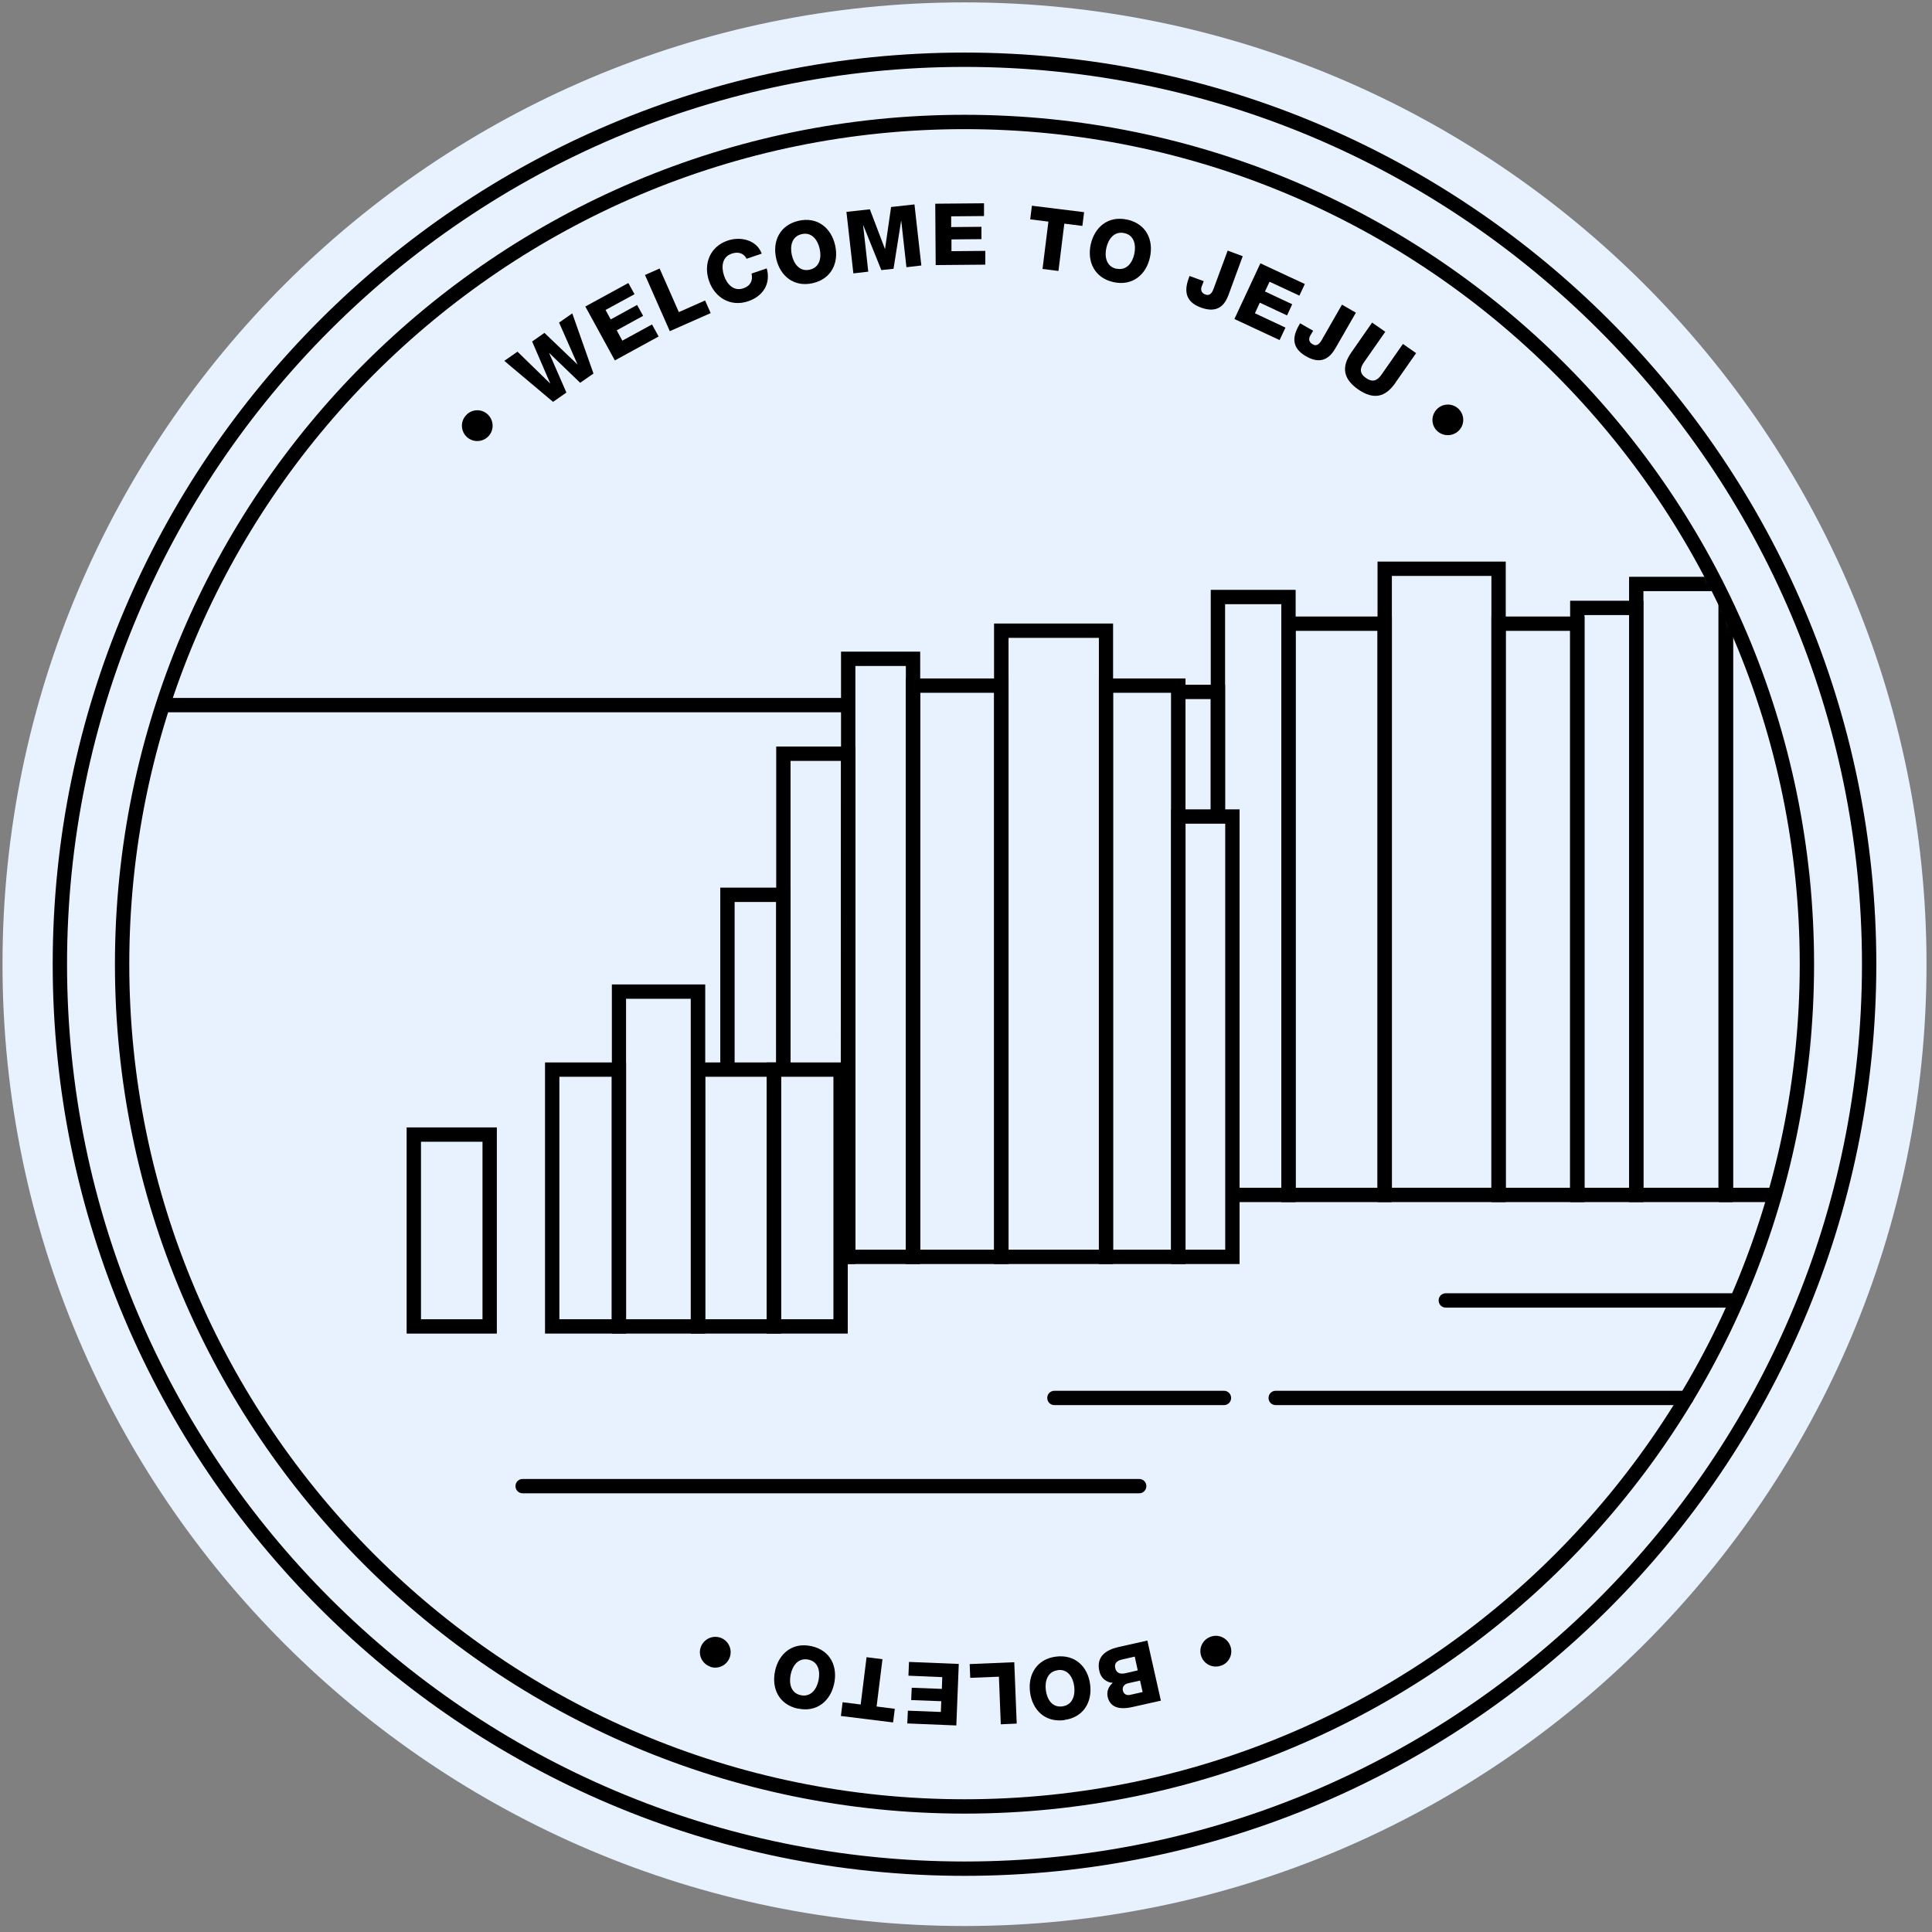 <svg width="266" height="266" viewBox="0 0 266 266" fill="none" xmlns="http://www.w3.org/2000/svg">
<rect x="0" y="0" width="266" height="266" fill="#808080" stroke="none"/>
<path d="M132.795 257.282C201.583 257.282 257.347 201.529 257.347 132.754C257.347 63.98 201.583 8.227 132.795 8.227C64.007 8.227 8.243 63.98 8.243 132.754C8.243 201.529 64.007 257.282 132.795 257.282Z" fill="#E7F2FE"/>
<path d="M132.795 265.176C59.758 265.176 0.345 205.775 0.345 132.752C0.345 59.73 59.758 0.328 132.795 0.328C205.832 0.328 265.245 59.73 265.245 132.752C265.245 205.775 205.832 265.176 132.795 265.176ZM132.795 16.121C68.465 16.121 16.141 68.435 16.141 132.752C16.141 197.069 68.465 249.383 132.795 249.383C197.124 249.383 249.449 197.069 249.449 132.752C249.449 68.435 197.124 16.121 132.795 16.121Z" fill="#E7F2FE"/>
<path d="M132.795 258.268C63.568 258.268 7.255 201.966 7.255 132.753C7.255 63.54 63.568 7.238 132.795 7.238C202.021 7.238 258.334 63.54 258.334 132.753C258.334 201.966 202.021 258.268 132.795 258.268ZM132.795 9.212C64.654 9.212 9.23 64.626 9.23 132.753C9.23 200.88 64.654 256.294 132.795 256.294C200.935 256.294 256.359 200.88 256.359 132.753C256.359 64.626 200.935 9.212 132.795 9.212Z" fill="black"/>
<path d="M132.795 249.699C68.307 249.699 15.825 197.246 15.825 132.752C15.825 68.257 68.287 15.805 132.795 15.805C197.302 15.805 249.764 68.257 249.764 132.752C249.764 197.246 197.302 249.699 132.795 249.699ZM132.795 17.779C69.393 17.779 17.799 69.363 17.799 132.752C17.799 196.141 69.393 247.725 132.795 247.725C196.196 247.725 247.79 196.161 247.79 132.752C247.79 69.343 196.216 17.779 132.795 17.779Z" fill="black"/>
<path d="M64.279 57.048C65.148 56.259 66.471 56.298 67.261 57.167C68.051 58.035 68.011 59.378 67.142 60.167C66.273 60.957 64.951 60.898 64.161 60.049C63.371 59.2 63.41 57.858 64.279 57.068V57.048Z" fill="black"/>
<path d="M81.694 51.44L79.878 52.703L75.593 48.577L77.982 54.046L76.146 55.329L69.433 49.683L71.249 48.419L75.771 52.822L73.263 47.018L74.961 45.833L79.522 50.196L76.975 44.412L78.792 43.148L81.714 51.44H81.694Z" fill="black"/>
<path d="M80.589 42.202L86.512 38.965L87.361 40.505L83.373 42.676L84.084 43.979L87.717 41.985L88.546 43.486L84.913 45.479L85.683 46.901L89.77 44.67L90.679 46.328L84.656 49.625L80.589 42.202Z" fill="black"/>
<path d="M88.803 37.857L90.817 36.969L93.463 42.97L97.076 41.371L97.846 43.108L92.219 45.596L88.803 37.857Z" fill="black"/>
<path d="M102.782 35.609C102.387 34.84 101.617 34.622 100.748 34.919C99.406 35.373 99.287 36.735 99.682 37.939C100.077 39.123 101.005 40.15 102.348 39.696C103.335 39.36 103.69 38.61 103.473 37.663L105.566 36.952C106.158 39.064 105.053 40.782 103.019 41.473C100.59 42.302 98.399 40.979 97.609 38.65C96.819 36.32 97.767 33.931 100.195 33.122C101.933 32.53 104.164 33.004 104.875 34.919L102.782 35.629V35.609Z" fill="black"/>
<path d="M109.949 30.398C112.536 29.806 114.451 31.385 114.984 33.774C115.518 36.163 114.491 38.393 111.904 38.986C109.318 39.578 107.402 37.999 106.869 35.61C106.316 33.221 107.363 30.991 109.949 30.398ZM111.49 37.13C112.872 36.814 113.128 35.472 112.852 34.248C112.576 33.024 111.766 31.918 110.384 32.234C109.002 32.55 108.745 33.892 109.021 35.116C109.298 36.34 110.107 37.446 111.49 37.13Z" fill="black"/>
<path d="M116.544 29.171L119.763 28.816L121.836 34.264H121.856L122.685 28.5L125.904 28.145L126.851 36.554L124.798 36.791L124.087 30.415H124.067L123.021 37.008L121.342 37.186L118.855 31.007H118.835L119.546 37.403L117.492 37.64L116.544 29.23V29.171Z" fill="black"/>
<path d="M128.747 28.047L135.48 27.988V29.745L130.959 29.785V31.265L135.125 31.226V32.924L130.998 32.963V34.582L135.658 34.542V36.438L128.826 36.497L128.767 28.047H128.747Z" fill="black"/>
<path d="M149.045 31.108L146.537 30.792L145.728 37.306L143.536 37.03L144.345 30.515L141.838 30.2L142.075 28.324L149.262 29.213L149.025 31.088L149.045 31.108Z" fill="black"/>
<path d="M155.206 30.238C157.812 30.81 158.858 33.041 158.325 35.43C157.812 37.818 155.916 39.417 153.31 38.845C150.704 38.272 149.657 36.042 150.171 33.653C150.704 31.264 152.58 29.665 155.186 30.238H155.206ZM153.725 36.989C155.107 37.285 155.916 36.18 156.173 34.956C156.43 33.732 156.173 32.389 154.791 32.093C153.409 31.797 152.599 32.903 152.323 34.127C152.046 35.351 152.323 36.693 153.705 37.009L153.725 36.989Z" fill="black"/>
<path d="M169.106 40.683C168.455 42.46 167.211 43.032 165.335 42.341C163.242 41.571 163.005 40.11 163.656 38.334L163.775 37.998L165.73 38.709L165.453 39.439C165.256 39.953 165.453 40.367 165.947 40.545C166.421 40.722 166.796 40.545 167.072 39.794L169.027 34.504L171.1 35.274L169.106 40.703V40.683Z" fill="black"/>
<path d="M173.549 36.262L179.65 39.105L178.9 40.703L174.793 38.789L174.161 40.131L177.912 41.888L177.201 43.428L173.45 41.671L172.779 43.132L176.984 45.106L176.175 46.823L169.955 43.921L173.529 36.262H173.549Z" fill="black"/>
<path d="M183.796 48.045C182.848 49.684 181.525 50.039 179.808 49.052C177.873 47.927 177.892 46.466 178.82 44.828L178.998 44.512L180.795 45.538L180.4 46.209C180.124 46.703 180.242 47.117 180.716 47.394C181.15 47.651 181.545 47.552 181.96 46.841L184.764 41.945L186.679 43.051L183.796 48.065V48.045Z" fill="black"/>
<path d="M192.129 52.705C190.727 54.719 189.108 55.074 186.995 53.614C184.902 52.153 184.665 50.494 186.067 48.501L188.91 44.414L190.727 45.678L187.805 49.863C187.173 50.751 187.193 51.442 188.081 52.054C188.97 52.666 189.621 52.449 190.233 51.541L193.156 47.355L194.972 48.619L192.129 52.686V52.705Z" fill="black"/>
<path d="M200.757 56.237C201.626 57.027 201.705 58.35 200.915 59.218C200.125 60.087 198.783 60.146 197.914 59.376C197.045 58.606 196.986 57.264 197.776 56.395C198.566 55.527 199.889 55.468 200.757 56.237Z" fill="black"/>
<path d="M168.099 229.329C166.993 229.724 165.789 229.151 165.394 228.046C164.999 226.94 165.571 225.736 166.697 225.341C167.803 224.946 169.007 225.539 169.402 226.644C169.797 227.75 169.224 228.954 168.119 229.329H168.099Z" fill="black"/>
<path d="M159.826 234.147L155.956 235.015C154.534 235.351 152.895 235.331 152.5 233.614C152.342 232.863 152.639 232.172 153.211 231.699C152.283 231.639 151.553 231.008 151.355 230.06C150.921 228.086 152.224 227.178 154.001 226.763L157.97 225.875L159.826 234.127V234.147ZM156.212 228.086L154.495 228.481C153.803 228.639 153.389 228.974 153.547 229.665C153.705 230.396 154.277 230.514 154.929 230.376L156.647 229.981L156.232 228.086H156.212ZM156.963 231.383L155.304 231.758C154.929 231.837 154.475 232.153 154.593 232.745C154.732 233.337 155.205 233.456 155.66 233.337L157.318 232.962L156.963 231.383Z" fill="black"/>
<path d="M146.518 236.83C143.872 237.165 142.134 235.428 141.818 232.98C141.502 230.552 142.746 228.42 145.392 228.084C148.038 227.749 149.775 229.486 150.091 231.914C150.407 234.342 149.163 236.474 146.518 236.81V236.83ZM145.629 229.96C144.227 230.138 143.832 231.46 143.99 232.704C144.148 233.948 144.859 235.132 146.261 234.935C147.663 234.757 148.058 233.434 147.9 232.191C147.742 230.947 147.031 229.762 145.629 229.94V229.96Z" fill="black"/>
<path d="M140.001 237.305L137.79 237.403L137.533 230.849L133.584 231.007L133.505 229.112L139.646 228.855L139.982 237.305H140.001Z" fill="black"/>
<path d="M131.65 237.562L124.917 237.285L124.996 235.528L129.537 235.706L129.596 234.225L125.45 234.068L125.529 232.37L129.675 232.528L129.734 230.909L125.074 230.712L125.153 228.816L132.005 229.093L131.669 237.542L131.65 237.562Z" fill="black"/>
<path d="M115.992 234.363L118.499 234.679L119.309 228.164L121.5 228.44L120.691 234.955L123.199 235.271L122.962 237.146L115.774 236.258L116.011 234.383L115.992 234.363Z" fill="black"/>
<path d="M109.851 235.251C107.244 234.679 106.198 232.468 106.711 230.059C107.225 227.67 109.1 226.071 111.707 226.644C114.313 227.197 115.36 229.427 114.846 231.816C114.333 234.205 112.437 235.804 109.851 235.231V235.251ZM111.312 228.5C109.93 228.203 109.12 229.309 108.863 230.533C108.607 231.757 108.863 233.099 110.246 233.395C111.628 233.692 112.437 232.586 112.694 231.362C112.951 230.138 112.694 228.796 111.312 228.5Z" fill="black"/>
<path d="M97.787 229.466C96.681 229.071 96.088 227.887 96.483 226.781C96.878 225.675 98.083 225.103 99.189 225.478C100.294 225.873 100.867 227.077 100.472 228.183C100.077 229.288 98.892 229.861 97.787 229.486V229.466Z" fill="black"/>
<path d="M116.781 96.094H23.091V98.068H116.781V96.094Z" fill="black"/>
<mask id="mask0_2034_7948" style="mask-type:luminance" maskUnits="userSpaceOnUse" x="16" y="16" width="233" height="233">
<path d="M132.795 248.713C68.84 248.713 16.812 196.695 16.812 132.753C16.812 68.811 68.84 16.793 132.795 16.793C196.749 16.793 248.777 68.811 248.777 132.753C248.777 196.695 196.749 248.713 132.795 248.713Z" fill="white"/>
</mask>
<g mask="url(#mask0_2034_7948)">
<path d="M191.635 165.506H176.412V84.883H191.635V165.506ZM178.386 163.532H189.661V86.857H178.386V163.532Z" fill="black"/>
<path d="M238.569 165.506H224.293V79.414H238.569V165.506ZM226.268 163.531H236.595V81.388H226.268V163.531Z" fill="black"/>
<path d="M178.386 165.506H169.679V163.532H176.412V83.185H168.672V112.402H166.697V81.211H178.386V165.506Z" fill="black"/>
<path d="M250.969 165.506H236.674V81.191H250.969V165.506ZM238.629 163.532H248.975V83.165H238.629V163.532Z" fill="black"/>
<path d="M168.672 112.4H166.697V96.251H162.235V94.277H168.672V112.4Z" fill="black"/>
<path d="M207.313 165.504H189.661V77.32H207.313V165.504ZM191.635 163.53H205.338V79.294H191.635V163.53Z" fill="black"/>
<path d="M218.153 165.506H205.338V84.883H218.153V165.506ZM207.313 163.532H216.178V86.857H207.313V163.532Z" fill="black"/>
<path d="M226.268 165.506H216.178V82.711H226.268V165.506ZM218.153 163.532H224.293V84.685H218.153V163.532Z" fill="black"/>
<path d="M138.857 174.033H124.719V93.41H138.857V174.033ZM126.694 172.059H136.882V95.384H126.694V172.059Z" fill="black"/>
<path d="M126.694 174.034H115.794V89.719H126.694V174.034ZM117.769 172.059H124.719V91.693H117.769V172.059Z" fill="black"/>
<path d="M117.769 174.031H115.735L115.794 104.759H108.844V147.262H106.87V102.785H117.769V174.031Z" fill="black"/>
<path d="M108.844 147.263H106.87V124.185H101.143V147.263H99.169V122.211H108.844V147.263Z" fill="black"/>
<path d="M153.251 174.032H136.862V85.848H153.251V174.032ZM138.857 172.058H151.296V87.822H138.857V172.058Z" fill="black"/>
<path d="M163.222 174.033H151.296V93.41H163.222V174.033ZM153.251 172.059H161.228V95.384H153.251V172.059Z" fill="black"/>
<path d="M170.666 174.033H161.248V111.434H170.666V174.033ZM163.222 172.059H168.691V113.408H163.222V172.059Z" fill="black"/>
<path d="M86.197 183.608H75.04V146.277H86.197V183.608ZM77.015 181.634H84.222V148.251H77.015V181.634Z" fill="black"/>
<path d="M97.096 183.609H84.242V135.539H97.096V183.609ZM86.196 181.635H95.102V137.513H86.196V181.635Z" fill="black"/>
<path d="M107.541 183.608H95.121V146.277H107.541V183.608ZM97.096 181.634H105.566V148.251H97.096V181.634Z" fill="black"/>
<path d="M116.722 183.608H105.566V146.277H116.722V183.608ZM107.541 181.634H114.748V148.251H107.541V181.634Z" fill="black"/>
<path d="M68.406 183.611H55.986V155.223H68.406V183.611ZM57.961 181.636H66.431V157.197H57.961V181.636Z" fill="black"/>
</g>
<path d="M239.122 180.033H199.059C198.506 180.033 198.072 179.598 198.072 179.046C198.072 178.493 198.506 178.059 199.059 178.059H239.122C239.675 178.059 240.109 178.493 240.109 179.046C240.109 179.598 239.675 180.033 239.122 180.033Z" fill="black"/>
<path d="M232.191 193.458H175.642C175.089 193.458 174.654 193.024 174.654 192.471C174.654 191.919 175.089 191.484 175.642 191.484H232.191C232.744 191.484 233.179 191.919 233.179 192.471C233.179 193.024 232.744 193.458 232.191 193.458Z" fill="black"/>
<path d="M168.513 193.458H145.175C144.622 193.458 144.188 193.024 144.188 192.471C144.188 191.919 144.622 191.484 145.175 191.484H168.513C169.066 191.484 169.501 191.919 169.501 192.471C169.501 193.024 169.066 193.458 168.513 193.458Z" fill="black"/>
<path d="M156.844 205.599H71.96C71.407 205.599 70.973 205.165 70.973 204.612C70.973 204.059 71.407 203.625 71.96 203.625H156.844C157.397 203.625 157.831 204.059 157.831 204.612C157.831 205.165 157.397 205.599 156.844 205.599Z" fill="black"/>
</svg>
